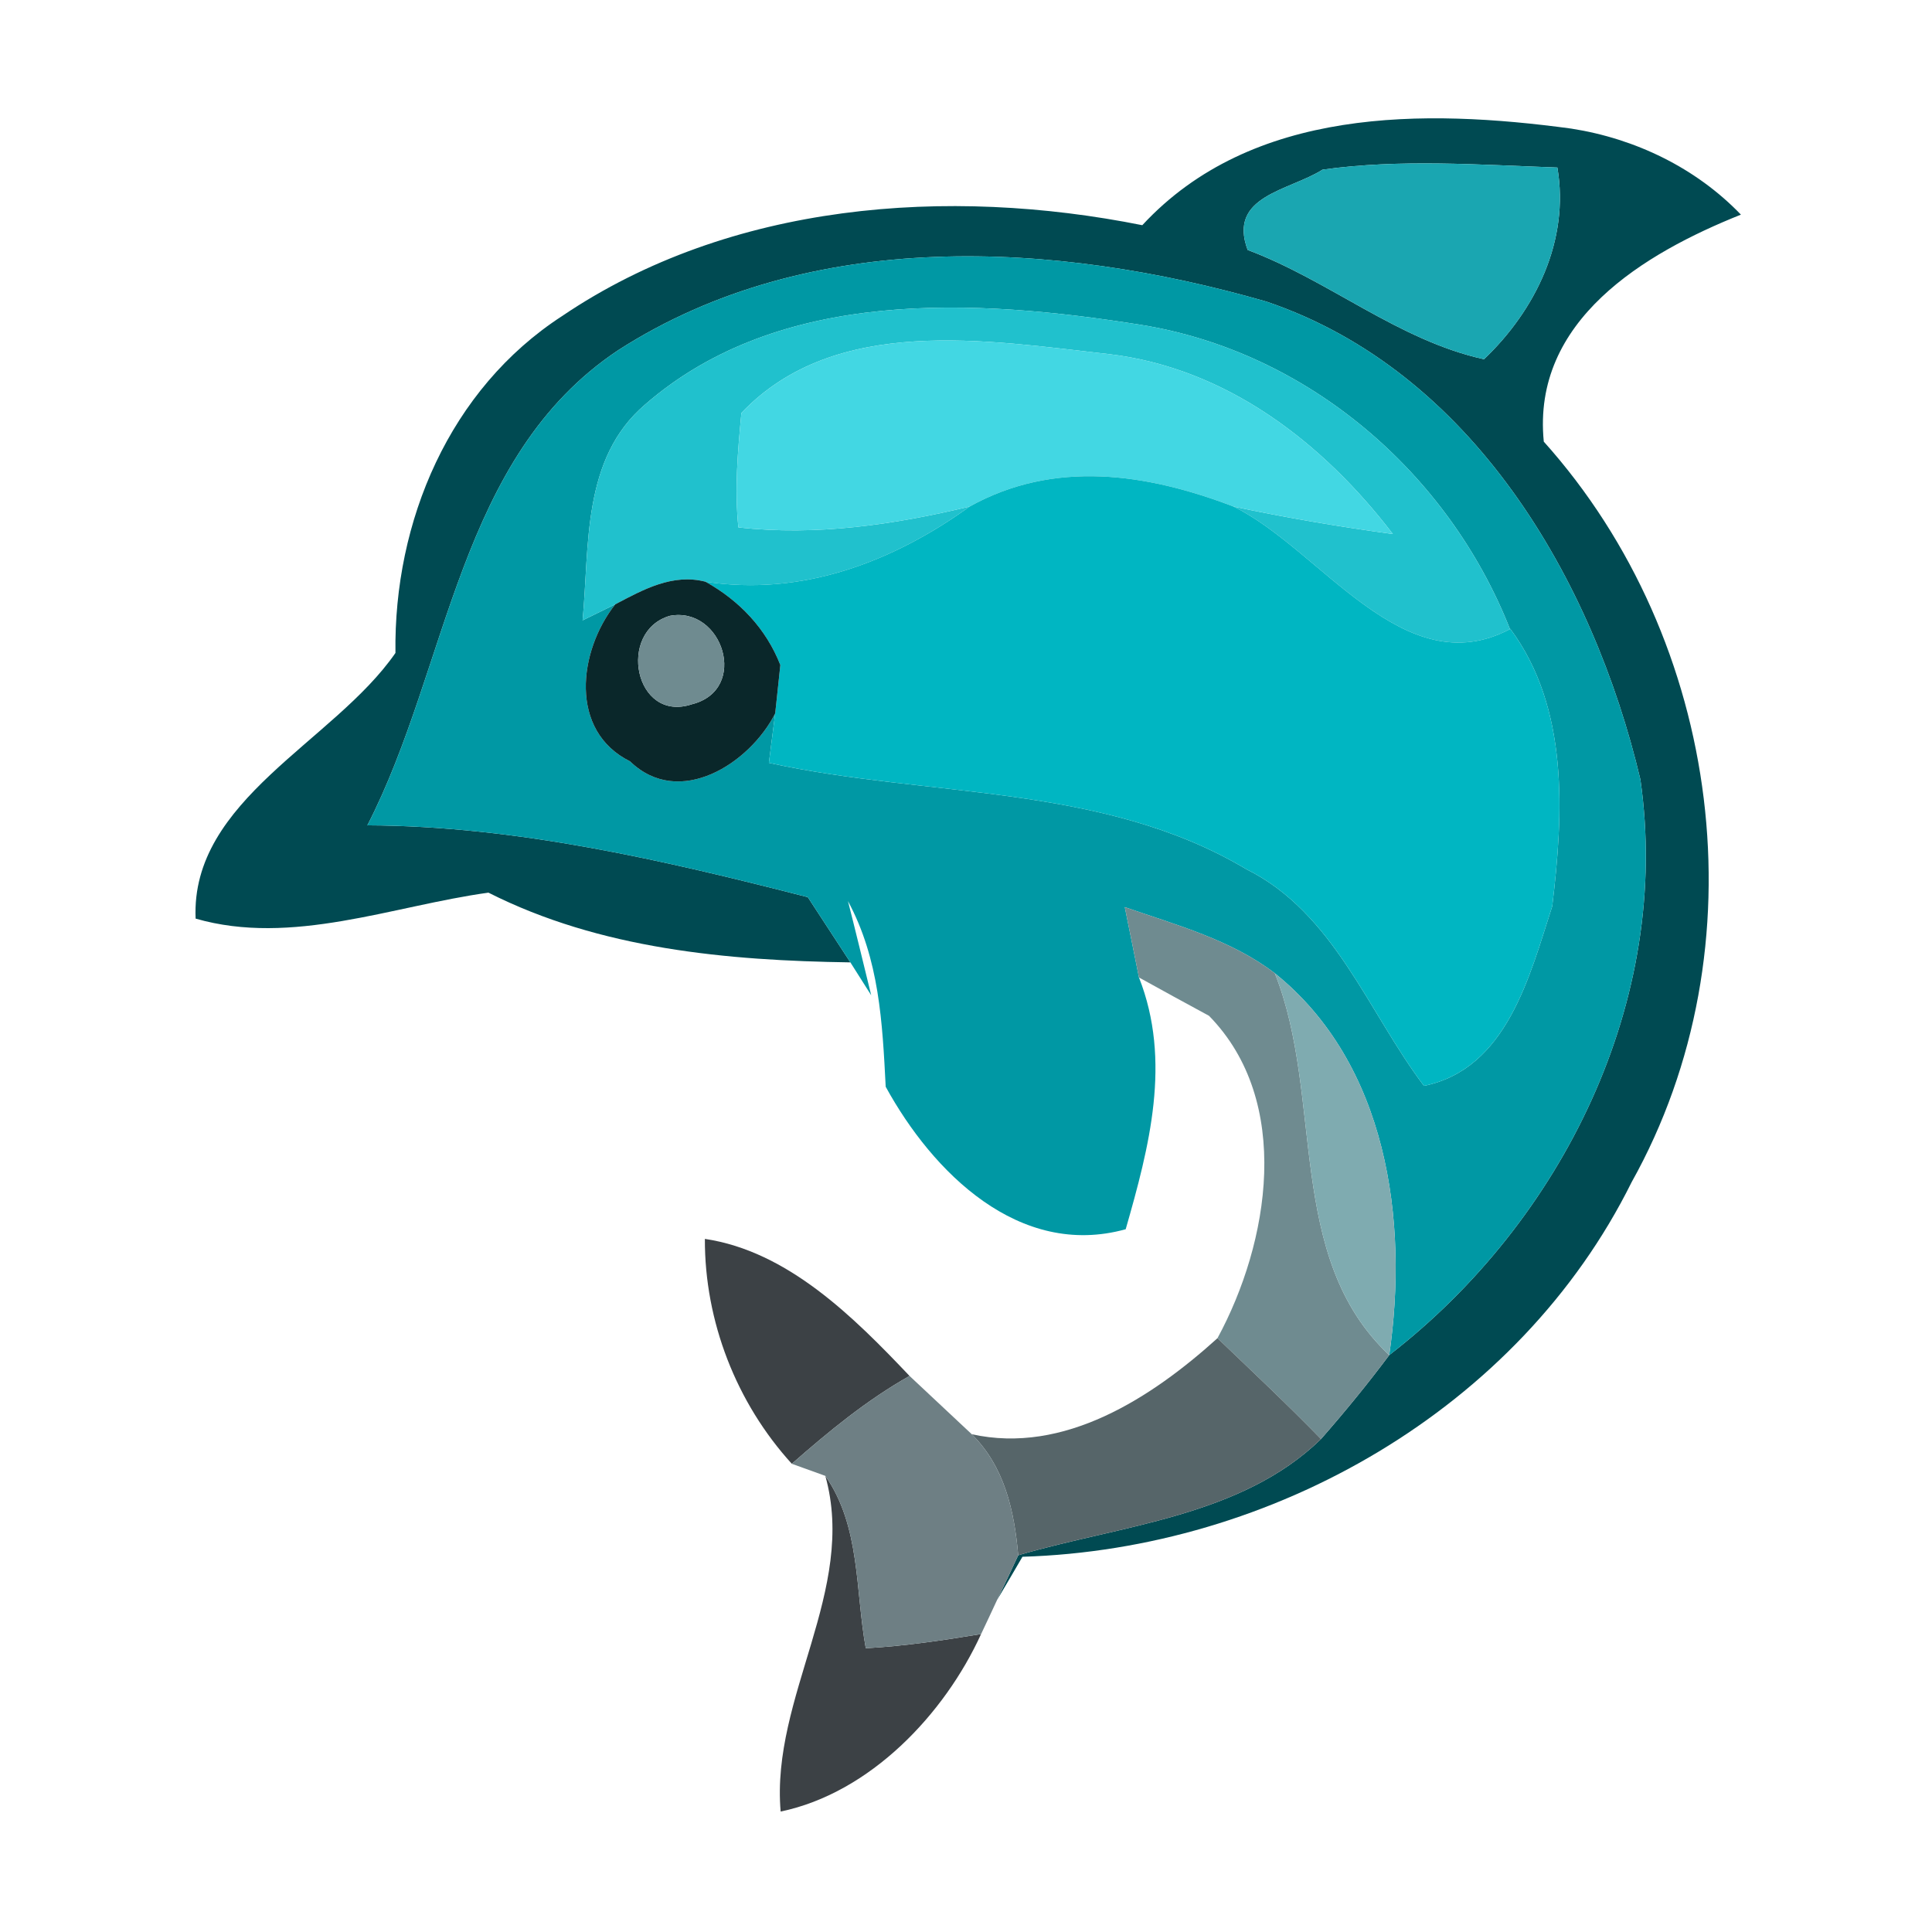 <?xml version="1.0" encoding="UTF-8" ?>
<!DOCTYPE svg PUBLIC "-//W3C//DTD SVG 1.1//EN" "http://www.w3.org/Graphics/SVG/1.1/DTD/svg11.dtd">
<svg width="64pt" height="64pt" viewBox="0 0 64 64" version="1.1" xmlns="http://www.w3.org/2000/svg">
<g id="#004a52ff">
<path fill="#004a52" opacity="1.00" d=" M 37.84 7.46 C 41.47 3.54 47.18 3.60 52.05 4.26 C 54.17 4.59 56.18 5.56 57.67 7.11 C 54.47 8.39 50.74 10.61 51.14 14.63 C 57.05 21.22 58.39 31.40 54.05 39.16 C 50.32 46.68 42.14 51.32 33.87 51.57 C 33.66 51.93 33.24 52.65 33.03 53.00 C 33.21 52.63 33.56 51.89 33.73 51.52 C 37.13 50.52 41.11 50.25 43.76 47.67 C 44.55 46.77 45.31 45.84 46.02 44.89 C 51.76 40.45 55.39 33.13 54.34 25.82 C 52.76 19.16 48.75 12.29 41.95 9.99 C 34.97 7.98 26.83 7.52 20.48 11.60 C 15.16 15.14 14.88 22.07 12.17 27.34 C 17.11 27.36 22.00 28.50 26.76 29.72 L 28.17 31.88 C 24.09 31.82 19.88 31.44 16.18 29.57 C 13.00 30.01 9.67 31.35 6.48 30.43 C 6.31 26.49 11.06 24.58 13.10 21.63 C 13.04 17.27 14.89 12.89 18.62 10.47 C 24.19 6.70 31.40 6.17 37.84 7.46 M 43.81 5.62 C 42.71 6.32 40.66 6.48 41.33 8.28 C 44.03 9.29 46.33 11.28 49.16 11.90 C 50.87 10.27 52.00 7.96 51.59 5.55 C 49.00 5.46 46.39 5.26 43.81 5.62 Z" />
</g>
<g id="#1aa6b1ff">
<path fill="#1aa6b1" opacity="1.00" d=" M 43.81 5.62 C 46.39 5.26 49.00 5.46 51.59 5.55 C 52.00 7.96 50.87 10.27 49.16 11.90 C 46.33 11.28 44.03 9.29 41.33 8.28 C 40.66 6.48 42.71 6.32 43.81 5.62 Z" />
</g>
<g id="#0098a4ff">
<path fill="#0098a4" opacity="1.00" d=" M 20.48 11.60 C 26.83 7.52 34.97 7.98 41.95 9.99 C 48.75 12.29 52.76 19.16 54.34 25.82 C 55.39 33.13 51.76 40.45 46.02 44.89 C 46.67 40.42 45.95 35.23 42.23 32.24 C 40.78 31.13 38.96 30.64 37.26 30.05 C 37.38 30.63 37.61 31.79 37.73 32.38 C 38.82 35.15 38.07 38.00 37.29 40.72 C 33.76 41.70 30.89 38.83 29.34 36.00 C 29.23 33.87 29.13 31.78 28.09 29.85 C 28.29 30.63 28.67 32.19 28.86 32.97 L 28.17 31.88 L 26.76 29.72 C 22.00 28.50 17.11 27.36 12.17 27.34 C 14.88 22.07 15.16 15.14 20.48 11.60 M 21.37 13.40 C 19.27 15.19 19.53 18.07 19.30 20.55 L 20.38 20.02 C 19.16 21.57 18.84 24.21 20.87 25.22 C 22.50 26.80 24.84 25.29 25.68 23.63 L 25.47 25.27 C 30.74 26.43 36.50 25.94 41.28 28.79 C 44.20 30.24 45.31 33.51 47.17 35.97 C 49.92 35.41 50.67 32.33 51.42 30.02 C 51.79 26.95 51.98 23.46 50.03 20.83 L 50.02 20.84 C 47.98 15.66 43.32 11.65 37.79 10.76 C 32.32 9.89 25.83 9.52 21.37 13.40 Z" />
</g>
<g id="#20c1cdff">
<path fill="#20c1cd" opacity="1.00" d=" M 21.37 13.40 C 25.83 9.52 32.32 9.89 37.79 10.76 C 43.32 11.65 47.98 15.66 50.02 20.84 C 46.49 22.71 43.76 18.20 40.86 16.78 C 42.61 17.15 44.37 17.45 46.14 17.69 C 43.82 14.66 40.63 12.19 36.73 11.73 C 32.71 11.28 27.67 10.41 24.56 13.68 C 24.44 14.94 24.33 16.21 24.46 17.47 C 27.04 17.76 29.62 17.38 32.12 16.78 C 29.57 18.62 26.56 19.76 23.37 19.27 C 22.28 18.99 21.31 19.53 20.38 20.02 L 19.30 20.55 C 19.53 18.07 19.27 15.19 21.37 13.40 Z" />
</g>
<g id="#42d7e3ff">
<path fill="#42d7e3" opacity="1.00" d=" M 24.56 13.68 C 27.67 10.41 32.71 11.28 36.73 11.73 C 40.63 12.19 43.82 14.66 46.14 17.69 C 44.37 17.45 42.61 17.15 40.86 16.78 C 37.98 15.68 34.93 15.22 32.12 16.78 C 29.62 17.38 27.04 17.76 24.46 17.47 C 24.33 16.21 24.44 14.94 24.56 13.68 Z" />
</g>
<g id="#00b6c2ff">
<path fill="#00b6c2" opacity="1.00" d=" M 32.12 16.78 C 34.93 15.22 37.98 15.68 40.86 16.78 C 43.76 18.20 46.49 22.71 50.02 20.84 L 50.03 20.83 C 51.98 23.46 51.79 26.95 51.42 30.02 C 50.67 32.33 49.92 35.41 47.17 35.97 C 45.31 33.51 44.20 30.24 41.28 28.79 C 36.50 25.94 30.74 26.43 25.47 25.27 L 25.68 23.63 C 25.72 23.23 25.81 22.43 25.85 22.03 C 25.38 20.83 24.50 19.90 23.37 19.27 C 26.56 19.76 29.57 18.62 32.12 16.78 Z" />
</g>
<g id="#0a272aff">
<path fill="#0a272a" opacity="1.00" d=" M 20.38 20.02 C 21.31 19.53 22.28 18.99 23.37 19.27 C 24.50 19.90 25.38 20.83 25.85 22.03 C 25.81 22.43 25.72 23.23 25.68 23.63 C 24.84 25.29 22.50 26.80 20.87 25.22 C 18.84 24.21 19.16 21.57 20.38 20.02 M 22.19 20.40 C 20.43 20.91 21.02 23.96 22.92 23.33 C 24.83 22.85 23.94 20.07 22.19 20.40 Z" />
</g>
<g id="#6f8b90ff">
<path fill="#6f8b90" opacity="1.00" d=" M 22.19 20.40 C 23.94 20.07 24.83 22.85 22.92 23.33 C 21.02 23.96 20.43 20.91 22.19 20.40 Z" />
<path fill="#6f8b90" opacity="1.00" d=" M 37.26 30.05 C 38.96 30.64 40.78 31.13 42.23 32.24 C 43.87 36.36 42.56 41.64 46.02 44.89 C 45.31 45.84 44.55 46.77 43.76 47.67 C 42.65 46.53 41.49 45.44 40.33 44.33 C 42.05 41.16 42.83 36.49 40.05 33.65 C 39.47 33.34 38.31 32.70 37.73 32.38 C 37.61 31.79 37.38 30.63 37.26 30.05 Z" />
</g>
<g id="#7fabb0ff">
<path fill="#7fabb0" opacity="1.00" d=" M 46.02 44.89 C 42.56 41.64 43.87 36.36 42.23 32.24 C 45.95 35.23 46.67 40.42 46.02 44.89 Z" />
</g>
<g id="#3c4145ff">
<path fill="#3c4145" opacity="1.00" d=" M 23.35 41.04 C 26.10 41.45 28.28 43.63 30.13 45.58 C 28.71 46.38 27.45 47.42 26.23 48.49 C 24.39 46.47 23.34 43.77 23.35 41.04 Z" />
<path fill="#3c4145" opacity="1.00" d=" M 27.34 48.89 C 28.51 50.57 28.33 52.68 28.68 54.60 C 29.96 54.53 31.23 54.34 32.50 54.13 C 31.29 56.78 28.83 59.39 25.86 60.01 C 25.53 56.21 28.40 52.68 27.34 48.89 Z" />
</g>
<g id="#566569ff">
<path fill="#566569" opacity="1.00" d=" M 32.19 47.51 C 35.25 48.19 38.15 46.30 40.33 44.33 C 41.49 45.44 42.65 46.53 43.76 47.67 C 41.11 50.25 37.13 50.52 33.73 51.52 C 33.60 50.05 33.28 48.59 32.19 47.51 Z" />
</g>
<g id="#6e7f84ff">
<path fill="#6e7f84" opacity="1.00" d=" M 26.23 48.49 C 27.45 47.42 28.71 46.38 30.13 45.58 C 30.64 46.06 31.68 47.03 32.19 47.51 C 33.28 48.59 33.60 50.05 33.73 51.52 C 33.56 51.89 33.21 52.63 33.03 53.00 C 32.90 53.29 32.63 53.85 32.50 54.13 C 31.23 54.34 29.96 54.53 28.68 54.60 C 28.33 52.68 28.51 50.57 27.34 48.89 L 26.23 48.49 Z" />
</g>
</svg>
